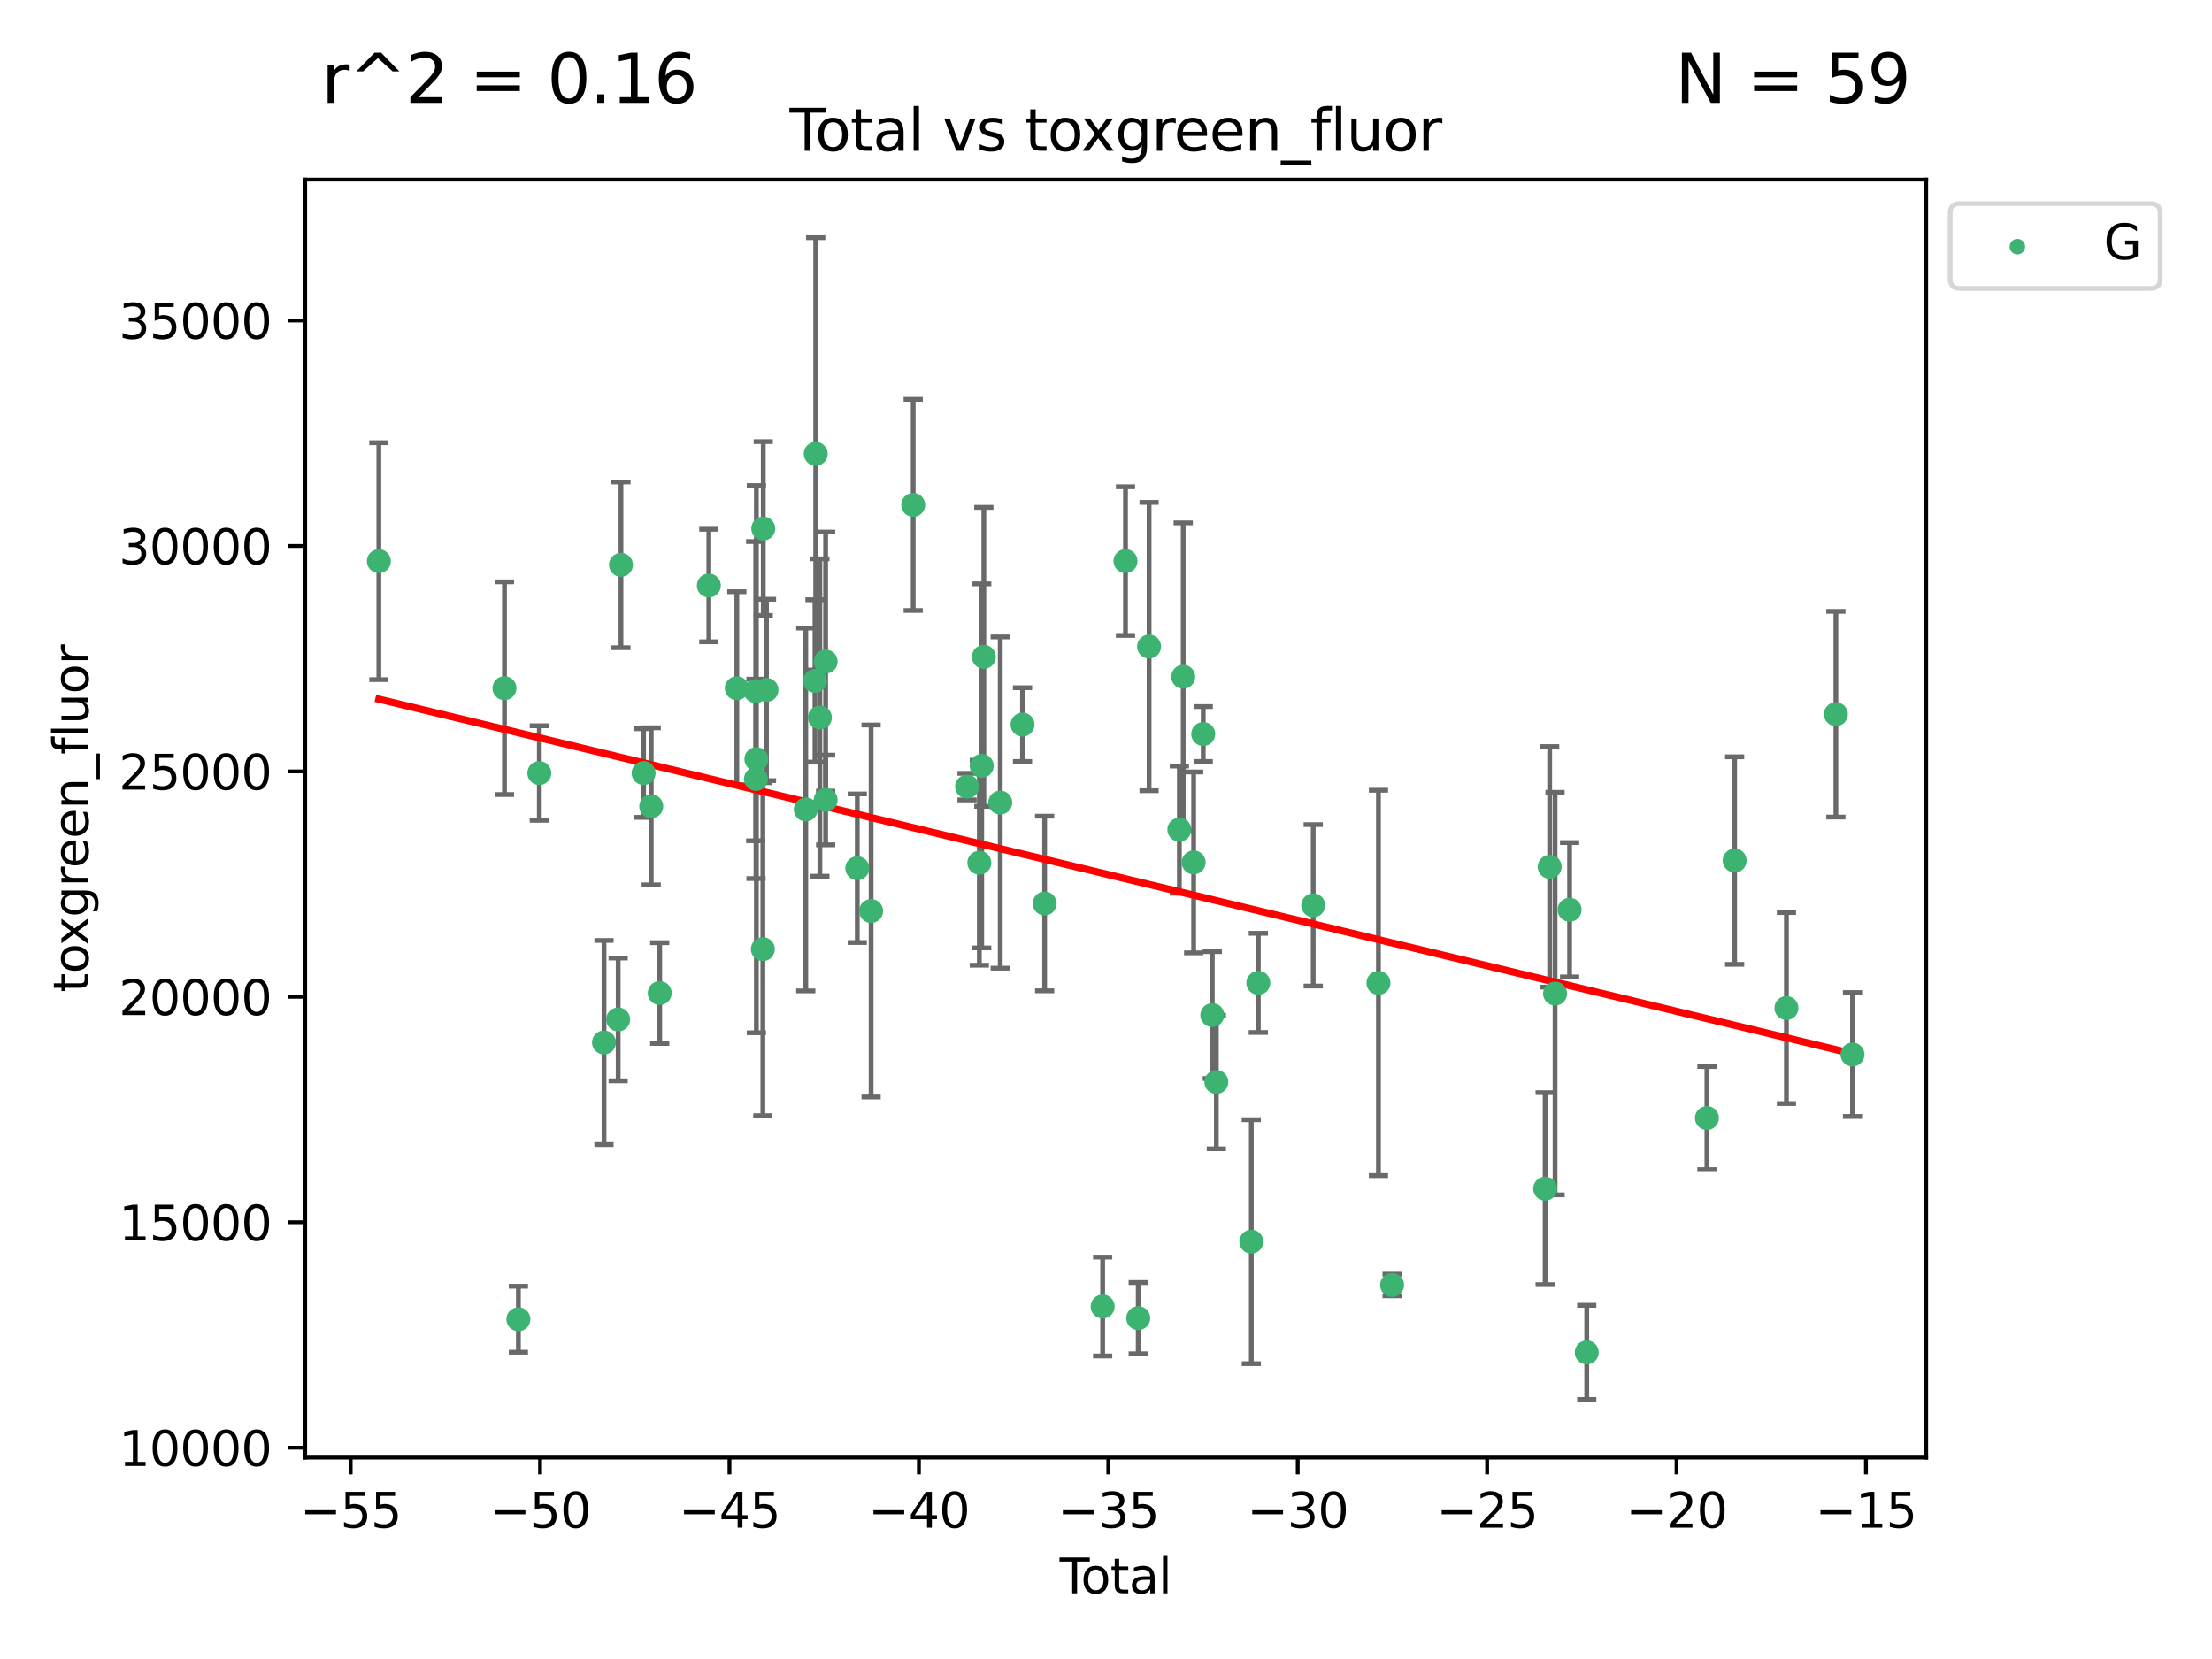 <?xml version="1.0" encoding="utf-8" standalone="no"?>
<!DOCTYPE svg PUBLIC "-//W3C//DTD SVG 1.1//EN"
  "http://www.w3.org/Graphics/SVG/1.1/DTD/svg11.dtd">
<svg xmlns:xlink="http://www.w3.org/1999/xlink" width="460.8pt" height="345.6pt" viewBox="0 0 460.8 345.6" xmlns="http://www.w3.org/2000/svg" version="1.1">
 <defs>
  <style type="text/css">*{stroke-linejoin: round; stroke-linecap: butt}</style>
 </defs>
 <g id="figure_1">
  <g id="patch_1">
   <path d="M 0 345.6 
L 460.8 345.6 
L 460.8 0 
L 0 0 
z
" style="fill: #ffffff"/>
  </g>
  <g id="axes_1">
   <g id="patch_2">
    <path d="M 63.571 303.64 
L 401.26 303.64 
L 401.26 37.411 
L 63.571 37.411 
z
" style="fill: #ffffff"/>
   </g>
   <g id="PathCollection_1">
    <defs>
     <path id="ma97d2f06cf" d="M 0 1.118 
C 0.297 1.118 0.581 1 0.791 0.791 
C 1 0.581 1.118 0.297 1.118 0 
C 1.118 -0.297 1 -0.581 0.791 -0.791 
C 0.581 -1 0.297 -1.118 0 -1.118 
C -0.297 -1.118 -0.581 -1 -0.791 -0.791 
C -1 -0.581 -1.118 -0.297 -1.118 0 
C -1.118 0.297 -1 0.581 -0.791 0.791 
C -0.581 1 -0.297 1.118 0 1.118 
z
" style="stroke: #3cb371"/>
    </defs>
    <g clip-path="url(#p75d7168158)">
     <use xlink:href="#ma97d2f06cf" x="78.921" y="116.899" style="fill: #3cb371; stroke: #3cb371"/>
     <use xlink:href="#ma97d2f06cf" x="105.088" y="143.36" style="fill: #3cb371; stroke: #3cb371"/>
     <use xlink:href="#ma97d2f06cf" x="107.989" y="274.823" style="fill: #3cb371; stroke: #3cb371"/>
     <use xlink:href="#ma97d2f06cf" x="112.349" y="161.039" style="fill: #3cb371; stroke: #3cb371"/>
     <use xlink:href="#ma97d2f06cf" x="125.827" y="217.164" style="fill: #3cb371; stroke: #3cb371"/>
     <use xlink:href="#ma97d2f06cf" x="128.775" y="212.367" style="fill: #3cb371; stroke: #3cb371"/>
     <use xlink:href="#ma97d2f06cf" x="129.358" y="117.664" style="fill: #3cb371; stroke: #3cb371"/>
     <use xlink:href="#ma97d2f06cf" x="134.072" y="161.041" style="fill: #3cb371; stroke: #3cb371"/>
     <use xlink:href="#ma97d2f06cf" x="135.663" y="167.968" style="fill: #3cb371; stroke: #3cb371"/>
     <use xlink:href="#ma97d2f06cf" x="137.431" y="206.869" style="fill: #3cb371; stroke: #3cb371"/>
     <use xlink:href="#ma97d2f06cf" x="147.665" y="121.972" style="fill: #3cb371; stroke: #3cb371"/>
     <use xlink:href="#ma97d2f06cf" x="153.493" y="143.369" style="fill: #3cb371; stroke: #3cb371"/>
     <use xlink:href="#ma97d2f06cf" x="157.427" y="143.982" style="fill: #3cb371; stroke: #3cb371"/>
     <use xlink:href="#ma97d2f06cf" x="157.486" y="162.255" style="fill: #3cb371; stroke: #3cb371"/>
     <use xlink:href="#ma97d2f06cf" x="157.567" y="158.144" style="fill: #3cb371; stroke: #3cb371"/>
     <use xlink:href="#ma97d2f06cf" x="158.916" y="197.724" style="fill: #3cb371; stroke: #3cb371"/>
     <use xlink:href="#ma97d2f06cf" x="159" y="110.105" style="fill: #3cb371; stroke: #3cb371"/>
     <use xlink:href="#ma97d2f06cf" x="159.67" y="143.724" style="fill: #3cb371; stroke: #3cb371"/>
     <use xlink:href="#ma97d2f06cf" x="167.858" y="168.626" style="fill: #3cb371; stroke: #3cb371"/>
     <use xlink:href="#ma97d2f06cf" x="169.773" y="141.845" style="fill: #3cb371; stroke: #3cb371"/>
     <use xlink:href="#ma97d2f06cf" x="169.928" y="94.542" style="fill: #3cb371; stroke: #3cb371"/>
     <use xlink:href="#ma97d2f06cf" x="170.795" y="149.472" style="fill: #3cb371; stroke: #3cb371"/>
     <use xlink:href="#ma97d2f06cf" x="171.992" y="137.816" style="fill: #3cb371; stroke: #3cb371"/>
     <use xlink:href="#ma97d2f06cf" x="171.993" y="166.652" style="fill: #3cb371; stroke: #3cb371"/>
     <use xlink:href="#ma97d2f06cf" x="178.586" y="180.864" style="fill: #3cb371; stroke: #3cb371"/>
     <use xlink:href="#ma97d2f06cf" x="181.467" y="189.78" style="fill: #3cb371; stroke: #3cb371"/>
     <use xlink:href="#ma97d2f06cf" x="190.235" y="105.18" style="fill: #3cb371; stroke: #3cb371"/>
     <use xlink:href="#ma97d2f06cf" x="201.458" y="163.87" style="fill: #3cb371; stroke: #3cb371"/>
     <use xlink:href="#ma97d2f06cf" x="204.012" y="179.722" style="fill: #3cb371; stroke: #3cb371"/>
     <use xlink:href="#ma97d2f06cf" x="204.508" y="159.539" style="fill: #3cb371; stroke: #3cb371"/>
     <use xlink:href="#ma97d2f06cf" x="204.953" y="136.833" style="fill: #3cb371; stroke: #3cb371"/>
     <use xlink:href="#ma97d2f06cf" x="208.365" y="167.187" style="fill: #3cb371; stroke: #3cb371"/>
     <use xlink:href="#ma97d2f06cf" x="213.007" y="150.945" style="fill: #3cb371; stroke: #3cb371"/>
     <use xlink:href="#ma97d2f06cf" x="217.615" y="188.213" style="fill: #3cb371; stroke: #3cb371"/>
     <use xlink:href="#ma97d2f06cf" x="229.702" y="272.174" style="fill: #3cb371; stroke: #3cb371"/>
     <use xlink:href="#ma97d2f06cf" x="234.46" y="116.889" style="fill: #3cb371; stroke: #3cb371"/>
     <use xlink:href="#ma97d2f06cf" x="237.112" y="274.596" style="fill: #3cb371; stroke: #3cb371"/>
     <use xlink:href="#ma97d2f06cf" x="239.375" y="134.684" style="fill: #3cb371; stroke: #3cb371"/>
     <use xlink:href="#ma97d2f06cf" x="245.681" y="172.835" style="fill: #3cb371; stroke: #3cb371"/>
     <use xlink:href="#ma97d2f06cf" x="246.484" y="140.981" style="fill: #3cb371; stroke: #3cb371"/>
     <use xlink:href="#ma97d2f06cf" x="248.657" y="179.653" style="fill: #3cb371; stroke: #3cb371"/>
     <use xlink:href="#ma97d2f06cf" x="250.655" y="152.91" style="fill: #3cb371; stroke: #3cb371"/>
     <use xlink:href="#ma97d2f06cf" x="252.543" y="211.457" style="fill: #3cb371; stroke: #3cb371"/>
     <use xlink:href="#ma97d2f06cf" x="253.387" y="225.4" style="fill: #3cb371; stroke: #3cb371"/>
     <use xlink:href="#ma97d2f06cf" x="260.673" y="258.664" style="fill: #3cb371; stroke: #3cb371"/>
     <use xlink:href="#ma97d2f06cf" x="262.13" y="204.751" style="fill: #3cb371; stroke: #3cb371"/>
     <use xlink:href="#ma97d2f06cf" x="273.567" y="188.597" style="fill: #3cb371; stroke: #3cb371"/>
     <use xlink:href="#ma97d2f06cf" x="287.154" y="204.756" style="fill: #3cb371; stroke: #3cb371"/>
     <use xlink:href="#ma97d2f06cf" x="289.997" y="267.696" style="fill: #3cb371; stroke: #3cb371"/>
     <use xlink:href="#ma97d2f06cf" x="321.883" y="247.614" style="fill: #3cb371; stroke: #3cb371"/>
     <use xlink:href="#ma97d2f06cf" x="322.828" y="180.576" style="fill: #3cb371; stroke: #3cb371"/>
     <use xlink:href="#ma97d2f06cf" x="323.949" y="206.981" style="fill: #3cb371; stroke: #3cb371"/>
     <use xlink:href="#ma97d2f06cf" x="326.977" y="189.52" style="fill: #3cb371; stroke: #3cb371"/>
     <use xlink:href="#ma97d2f06cf" x="330.547" y="281.73" style="fill: #3cb371; stroke: #3cb371"/>
     <use xlink:href="#ma97d2f06cf" x="355.583" y="232.906" style="fill: #3cb371; stroke: #3cb371"/>
     <use xlink:href="#ma97d2f06cf" x="361.358" y="179.271" style="fill: #3cb371; stroke: #3cb371"/>
     <use xlink:href="#ma97d2f06cf" x="372.145" y="209.993" style="fill: #3cb371; stroke: #3cb371"/>
     <use xlink:href="#ma97d2f06cf" x="382.448" y="148.784" style="fill: #3cb371; stroke: #3cb371"/>
     <use xlink:href="#ma97d2f06cf" x="385.911" y="219.674" style="fill: #3cb371; stroke: #3cb371"/>
    </g>
   </g>
   <g id="matplotlib.axis_1">
    <g id="xtick_1">
     <g id="line2d_1">
      <defs>
       <path id="m7dee6dc82c" d="M 0 0 
L 0 3.5 
" style="stroke: #000000; stroke-width: 0.8"/>
      </defs>
      <g>
       <use xlink:href="#m7dee6dc82c" x="73.048" y="303.64" style="stroke: #000000; stroke-width: 0.8"/>
      </g>
     </g>
     <g id="text_1">
      <!-- −55 -->
      <g transform="translate(62.495 318.238)scale(0.1 -0.1)">
       <defs>
        <path id="DejaVuSans-2212" d="M 678 2272 
L 4684 2272 
L 4684 1741 
L 678 1741 
L 678 2272 
z
" transform="scale(0.016)"/>
        <path id="DejaVuSans-35" d="M 691 4666 
L 3169 4666 
L 3169 4134 
L 1269 4134 
L 1269 2991 
Q 1406 3038 1543 3061 
Q 1681 3084 1819 3084 
Q 2600 3084 3056 2656 
Q 3513 2228 3513 1497 
Q 3513 744 3044 326 
Q 2575 -91 1722 -91 
Q 1428 -91 1123 -41 
Q 819 9 494 109 
L 494 744 
Q 775 591 1075 516 
Q 1375 441 1709 441 
Q 2250 441 2565 725 
Q 2881 1009 2881 1497 
Q 2881 1984 2565 2268 
Q 2250 2553 1709 2553 
Q 1456 2553 1204 2497 
Q 953 2441 691 2322 
L 691 4666 
z
" transform="scale(0.016)"/>
       </defs>
       <use xlink:href="#DejaVuSans-2212"/>
       <use xlink:href="#DejaVuSans-35" x="83.789"/>
       <use xlink:href="#DejaVuSans-35" x="147.412"/>
      </g>
     </g>
    </g>
    <g id="xtick_2">
     <g id="line2d_2">
      <g>
       <use xlink:href="#m7dee6dc82c" x="112.506" y="303.64" style="stroke: #000000; stroke-width: 0.8"/>
      </g>
     </g>
     <g id="text_2">
      <!-- −50 -->
      <g transform="translate(101.953 318.238)scale(0.1 -0.1)">
       <defs>
        <path id="DejaVuSans-30" d="M 2034 4250 
Q 1547 4250 1301 3770 
Q 1056 3291 1056 2328 
Q 1056 1369 1301 889 
Q 1547 409 2034 409 
Q 2525 409 2770 889 
Q 3016 1369 3016 2328 
Q 3016 3291 2770 3770 
Q 2525 4250 2034 4250 
z
M 2034 4750 
Q 2819 4750 3233 4129 
Q 3647 3509 3647 2328 
Q 3647 1150 3233 529 
Q 2819 -91 2034 -91 
Q 1250 -91 836 529 
Q 422 1150 422 2328 
Q 422 3509 836 4129 
Q 1250 4750 2034 4750 
z
" transform="scale(0.016)"/>
       </defs>
       <use xlink:href="#DejaVuSans-2212"/>
       <use xlink:href="#DejaVuSans-35" x="83.789"/>
       <use xlink:href="#DejaVuSans-30" x="147.412"/>
      </g>
     </g>
    </g>
    <g id="xtick_3">
     <g id="line2d_3">
      <g>
       <use xlink:href="#m7dee6dc82c" x="151.964" y="303.64" style="stroke: #000000; stroke-width: 0.8"/>
      </g>
     </g>
     <g id="text_3">
      <!-- −45 -->
      <g transform="translate(141.411 318.238)scale(0.1 -0.1)">
       <defs>
        <path id="DejaVuSans-34" d="M 2419 4116 
L 825 1625 
L 2419 1625 
L 2419 4116 
z
M 2253 4666 
L 3047 4666 
L 3047 1625 
L 3713 1625 
L 3713 1100 
L 3047 1100 
L 3047 0 
L 2419 0 
L 2419 1100 
L 313 1100 
L 313 1709 
L 2253 4666 
z
" transform="scale(0.016)"/>
       </defs>
       <use xlink:href="#DejaVuSans-2212"/>
       <use xlink:href="#DejaVuSans-34" x="83.789"/>
       <use xlink:href="#DejaVuSans-35" x="147.412"/>
      </g>
     </g>
    </g>
    <g id="xtick_4">
     <g id="line2d_4">
      <g>
       <use xlink:href="#m7dee6dc82c" x="191.422" y="303.64" style="stroke: #000000; stroke-width: 0.8"/>
      </g>
     </g>
     <g id="text_4">
      <!-- −40 -->
      <g transform="translate(180.869 318.238)scale(0.1 -0.1)">
       <use xlink:href="#DejaVuSans-2212"/>
       <use xlink:href="#DejaVuSans-34" x="83.789"/>
       <use xlink:href="#DejaVuSans-30" x="147.412"/>
      </g>
     </g>
    </g>
    <g id="xtick_5">
     <g id="line2d_5">
      <g>
       <use xlink:href="#m7dee6dc82c" x="230.88" y="303.64" style="stroke: #000000; stroke-width: 0.8"/>
      </g>
     </g>
     <g id="text_5">
      <!-- −35 -->
      <g transform="translate(220.327 318.238)scale(0.1 -0.1)">
       <defs>
        <path id="DejaVuSans-33" d="M 2597 2516 
Q 3050 2419 3304 2112 
Q 3559 1806 3559 1356 
Q 3559 666 3084 287 
Q 2609 -91 1734 -91 
Q 1441 -91 1130 -33 
Q 819 25 488 141 
L 488 750 
Q 750 597 1062 519 
Q 1375 441 1716 441 
Q 2309 441 2620 675 
Q 2931 909 2931 1356 
Q 2931 1769 2642 2001 
Q 2353 2234 1838 2234 
L 1294 2234 
L 1294 2753 
L 1863 2753 
Q 2328 2753 2575 2939 
Q 2822 3125 2822 3475 
Q 2822 3834 2567 4026 
Q 2313 4219 1838 4219 
Q 1578 4219 1281 4162 
Q 984 4106 628 3988 
L 628 4550 
Q 988 4650 1302 4700 
Q 1616 4750 1894 4750 
Q 2613 4750 3031 4423 
Q 3450 4097 3450 3541 
Q 3450 3153 3228 2886 
Q 3006 2619 2597 2516 
z
" transform="scale(0.016)"/>
       </defs>
       <use xlink:href="#DejaVuSans-2212"/>
       <use xlink:href="#DejaVuSans-33" x="83.789"/>
       <use xlink:href="#DejaVuSans-35" x="147.412"/>
      </g>
     </g>
    </g>
    <g id="xtick_6">
     <g id="line2d_6">
      <g>
       <use xlink:href="#m7dee6dc82c" x="270.337" y="303.64" style="stroke: #000000; stroke-width: 0.8"/>
      </g>
     </g>
     <g id="text_6">
      <!-- −30 -->
      <g transform="translate(259.785 318.238)scale(0.1 -0.1)">
       <use xlink:href="#DejaVuSans-2212"/>
       <use xlink:href="#DejaVuSans-33" x="83.789"/>
       <use xlink:href="#DejaVuSans-30" x="147.412"/>
      </g>
     </g>
    </g>
    <g id="xtick_7">
     <g id="line2d_7">
      <g>
       <use xlink:href="#m7dee6dc82c" x="309.795" y="303.64" style="stroke: #000000; stroke-width: 0.8"/>
      </g>
     </g>
     <g id="text_7">
      <!-- −25 -->
      <g transform="translate(299.243 318.238)scale(0.1 -0.1)">
       <defs>
        <path id="DejaVuSans-32" d="M 1228 531 
L 3431 531 
L 3431 0 
L 469 0 
L 469 531 
Q 828 903 1448 1529 
Q 2069 2156 2228 2338 
Q 2531 2678 2651 2914 
Q 2772 3150 2772 3378 
Q 2772 3750 2511 3984 
Q 2250 4219 1831 4219 
Q 1534 4219 1204 4116 
Q 875 4013 500 3803 
L 500 4441 
Q 881 4594 1212 4672 
Q 1544 4750 1819 4750 
Q 2544 4750 2975 4387 
Q 3406 4025 3406 3419 
Q 3406 3131 3298 2873 
Q 3191 2616 2906 2266 
Q 2828 2175 2409 1742 
Q 1991 1309 1228 531 
z
" transform="scale(0.016)"/>
       </defs>
       <use xlink:href="#DejaVuSans-2212"/>
       <use xlink:href="#DejaVuSans-32" x="83.789"/>
       <use xlink:href="#DejaVuSans-35" x="147.412"/>
      </g>
     </g>
    </g>
    <g id="xtick_8">
     <g id="line2d_8">
      <g>
       <use xlink:href="#m7dee6dc82c" x="349.253" y="303.64" style="stroke: #000000; stroke-width: 0.8"/>
      </g>
     </g>
     <g id="text_8">
      <!-- −20 -->
      <g transform="translate(338.701 318.238)scale(0.1 -0.1)">
       <use xlink:href="#DejaVuSans-2212"/>
       <use xlink:href="#DejaVuSans-32" x="83.789"/>
       <use xlink:href="#DejaVuSans-30" x="147.412"/>
      </g>
     </g>
    </g>
    <g id="xtick_9">
     <g id="line2d_9">
      <g>
       <use xlink:href="#m7dee6dc82c" x="388.711" y="303.64" style="stroke: #000000; stroke-width: 0.8"/>
      </g>
     </g>
     <g id="text_9">
      <!-- −15 -->
      <g transform="translate(378.159 318.238)scale(0.1 -0.1)">
       <defs>
        <path id="DejaVuSans-31" d="M 794 531 
L 1825 531 
L 1825 4091 
L 703 3866 
L 703 4441 
L 1819 4666 
L 2450 4666 
L 2450 531 
L 3481 531 
L 3481 0 
L 794 0 
L 794 531 
z
" transform="scale(0.016)"/>
       </defs>
       <use xlink:href="#DejaVuSans-2212"/>
       <use xlink:href="#DejaVuSans-31" x="83.789"/>
       <use xlink:href="#DejaVuSans-35" x="147.412"/>
      </g>
     </g>
    </g>
    <g id="text_10">
     <!-- Total -->
     <g transform="translate(220.739 331.917)scale(0.1 -0.1)">
      <defs>
       <path id="DejaVuSans-54" d="M -19 4666 
L 3928 4666 
L 3928 4134 
L 2272 4134 
L 2272 0 
L 1638 0 
L 1638 4134 
L -19 4134 
L -19 4666 
z
" transform="scale(0.016)"/>
       <path id="DejaVuSans-6f" d="M 1959 3097 
Q 1497 3097 1228 2736 
Q 959 2375 959 1747 
Q 959 1119 1226 758 
Q 1494 397 1959 397 
Q 2419 397 2687 759 
Q 2956 1122 2956 1747 
Q 2956 2369 2687 2733 
Q 2419 3097 1959 3097 
z
M 1959 3584 
Q 2709 3584 3137 3096 
Q 3566 2609 3566 1747 
Q 3566 888 3137 398 
Q 2709 -91 1959 -91 
Q 1206 -91 779 398 
Q 353 888 353 1747 
Q 353 2609 779 3096 
Q 1206 3584 1959 3584 
z
" transform="scale(0.016)"/>
       <path id="DejaVuSans-74" d="M 1172 4494 
L 1172 3500 
L 2356 3500 
L 2356 3053 
L 1172 3053 
L 1172 1153 
Q 1172 725 1289 603 
Q 1406 481 1766 481 
L 2356 481 
L 2356 0 
L 1766 0 
Q 1100 0 847 248 
Q 594 497 594 1153 
L 594 3053 
L 172 3053 
L 172 3500 
L 594 3500 
L 594 4494 
L 1172 4494 
z
" transform="scale(0.016)"/>
       <path id="DejaVuSans-61" d="M 2194 1759 
Q 1497 1759 1228 1600 
Q 959 1441 959 1056 
Q 959 750 1161 570 
Q 1363 391 1709 391 
Q 2188 391 2477 730 
Q 2766 1069 2766 1631 
L 2766 1759 
L 2194 1759 
z
M 3341 1997 
L 3341 0 
L 2766 0 
L 2766 531 
Q 2569 213 2275 61 
Q 1981 -91 1556 -91 
Q 1019 -91 701 211 
Q 384 513 384 1019 
Q 384 1609 779 1909 
Q 1175 2209 1959 2209 
L 2766 2209 
L 2766 2266 
Q 2766 2663 2505 2880 
Q 2244 3097 1772 3097 
Q 1472 3097 1187 3025 
Q 903 2953 641 2809 
L 641 3341 
Q 956 3463 1253 3523 
Q 1550 3584 1831 3584 
Q 2591 3584 2966 3190 
Q 3341 2797 3341 1997 
z
" transform="scale(0.016)"/>
       <path id="DejaVuSans-6c" d="M 603 4863 
L 1178 4863 
L 1178 0 
L 603 0 
L 603 4863 
z
" transform="scale(0.016)"/>
      </defs>
      <use xlink:href="#DejaVuSans-54"/>
      <use xlink:href="#DejaVuSans-6f" x="44.084"/>
      <use xlink:href="#DejaVuSans-74" x="105.266"/>
      <use xlink:href="#DejaVuSans-61" x="144.475"/>
      <use xlink:href="#DejaVuSans-6c" x="205.754"/>
     </g>
    </g>
   </g>
   <g id="matplotlib.axis_2">
    <g id="ytick_1">
     <g id="line2d_10">
      <defs>
       <path id="m279bdb7a5b" d="M 0 0 
L -3.5 0 
" style="stroke: #000000; stroke-width: 0.8"/>
      </defs>
      <g>
       <use xlink:href="#m279bdb7a5b" x="63.571" y="301.578" style="stroke: #000000; stroke-width: 0.8"/>
      </g>
     </g>
     <g id="text_11">
      <!-- 10000 -->
      <g transform="translate(24.759 305.377)scale(0.1 -0.1)">
       <use xlink:href="#DejaVuSans-31"/>
       <use xlink:href="#DejaVuSans-30" x="63.623"/>
       <use xlink:href="#DejaVuSans-30" x="127.246"/>
       <use xlink:href="#DejaVuSans-30" x="190.869"/>
       <use xlink:href="#DejaVuSans-30" x="254.492"/>
      </g>
     </g>
    </g>
    <g id="ytick_2">
     <g id="line2d_11">
      <g>
       <use xlink:href="#m279bdb7a5b" x="63.571" y="254.616" style="stroke: #000000; stroke-width: 0.8"/>
      </g>
     </g>
     <g id="text_12">
      <!-- 15000 -->
      <g transform="translate(24.759 258.415)scale(0.1 -0.1)">
       <use xlink:href="#DejaVuSans-31"/>
       <use xlink:href="#DejaVuSans-35" x="63.623"/>
       <use xlink:href="#DejaVuSans-30" x="127.246"/>
       <use xlink:href="#DejaVuSans-30" x="190.869"/>
       <use xlink:href="#DejaVuSans-30" x="254.492"/>
      </g>
     </g>
    </g>
    <g id="ytick_3">
     <g id="line2d_12">
      <g>
       <use xlink:href="#m279bdb7a5b" x="63.571" y="207.654" style="stroke: #000000; stroke-width: 0.8"/>
      </g>
     </g>
     <g id="text_13">
      <!-- 20000 -->
      <g transform="translate(24.759 211.453)scale(0.1 -0.1)">
       <use xlink:href="#DejaVuSans-32"/>
       <use xlink:href="#DejaVuSans-30" x="63.623"/>
       <use xlink:href="#DejaVuSans-30" x="127.246"/>
       <use xlink:href="#DejaVuSans-30" x="190.869"/>
       <use xlink:href="#DejaVuSans-30" x="254.492"/>
      </g>
     </g>
    </g>
    <g id="ytick_4">
     <g id="line2d_13">
      <g>
       <use xlink:href="#m279bdb7a5b" x="63.571" y="160.692" style="stroke: #000000; stroke-width: 0.8"/>
      </g>
     </g>
     <g id="text_14">
      <!-- 25000 -->
      <g transform="translate(24.759 164.491)scale(0.1 -0.1)">
       <use xlink:href="#DejaVuSans-32"/>
       <use xlink:href="#DejaVuSans-35" x="63.623"/>
       <use xlink:href="#DejaVuSans-30" x="127.246"/>
       <use xlink:href="#DejaVuSans-30" x="190.869"/>
       <use xlink:href="#DejaVuSans-30" x="254.492"/>
      </g>
     </g>
    </g>
    <g id="ytick_5">
     <g id="line2d_14">
      <g>
       <use xlink:href="#m279bdb7a5b" x="63.571" y="113.729" style="stroke: #000000; stroke-width: 0.8"/>
      </g>
     </g>
     <g id="text_15">
      <!-- 30000 -->
      <g transform="translate(24.759 117.529)scale(0.1 -0.1)">
       <use xlink:href="#DejaVuSans-33"/>
       <use xlink:href="#DejaVuSans-30" x="63.623"/>
       <use xlink:href="#DejaVuSans-30" x="127.246"/>
       <use xlink:href="#DejaVuSans-30" x="190.869"/>
       <use xlink:href="#DejaVuSans-30" x="254.492"/>
      </g>
     </g>
    </g>
    <g id="ytick_6">
     <g id="line2d_15">
      <g>
       <use xlink:href="#m279bdb7a5b" x="63.571" y="66.767" style="stroke: #000000; stroke-width: 0.8"/>
      </g>
     </g>
     <g id="text_16">
      <!-- 35000 -->
      <g transform="translate(24.759 70.567)scale(0.1 -0.1)">
       <use xlink:href="#DejaVuSans-33"/>
       <use xlink:href="#DejaVuSans-35" x="63.623"/>
       <use xlink:href="#DejaVuSans-30" x="127.246"/>
       <use xlink:href="#DejaVuSans-30" x="190.869"/>
       <use xlink:href="#DejaVuSans-30" x="254.492"/>
      </g>
     </g>
    </g>
    <g id="text_17">
     <!-- toxgreen_fluor -->
     <g transform="translate(18.401 206.72)rotate(-90)scale(0.1 -0.1)">
      <defs>
       <path id="DejaVuSans-78" d="M 3513 3500 
L 2247 1797 
L 3578 0 
L 2900 0 
L 1881 1375 
L 863 0 
L 184 0 
L 1544 1831 
L 300 3500 
L 978 3500 
L 1906 2253 
L 2834 3500 
L 3513 3500 
z
" transform="scale(0.016)"/>
       <path id="DejaVuSans-67" d="M 2906 1791 
Q 2906 2416 2648 2759 
Q 2391 3103 1925 3103 
Q 1463 3103 1205 2759 
Q 947 2416 947 1791 
Q 947 1169 1205 825 
Q 1463 481 1925 481 
Q 2391 481 2648 825 
Q 2906 1169 2906 1791 
z
M 3481 434 
Q 3481 -459 3084 -895 
Q 2688 -1331 1869 -1331 
Q 1566 -1331 1297 -1286 
Q 1028 -1241 775 -1147 
L 775 -588 
Q 1028 -725 1275 -790 
Q 1522 -856 1778 -856 
Q 2344 -856 2625 -561 
Q 2906 -266 2906 331 
L 2906 616 
Q 2728 306 2450 153 
Q 2172 0 1784 0 
Q 1141 0 747 490 
Q 353 981 353 1791 
Q 353 2603 747 3093 
Q 1141 3584 1784 3584 
Q 2172 3584 2450 3431 
Q 2728 3278 2906 2969 
L 2906 3500 
L 3481 3500 
L 3481 434 
z
" transform="scale(0.016)"/>
       <path id="DejaVuSans-72" d="M 2631 2963 
Q 2534 3019 2420 3045 
Q 2306 3072 2169 3072 
Q 1681 3072 1420 2755 
Q 1159 2438 1159 1844 
L 1159 0 
L 581 0 
L 581 3500 
L 1159 3500 
L 1159 2956 
Q 1341 3275 1631 3429 
Q 1922 3584 2338 3584 
Q 2397 3584 2469 3576 
Q 2541 3569 2628 3553 
L 2631 2963 
z
" transform="scale(0.016)"/>
       <path id="DejaVuSans-65" d="M 3597 1894 
L 3597 1613 
L 953 1613 
Q 991 1019 1311 708 
Q 1631 397 2203 397 
Q 2534 397 2845 478 
Q 3156 559 3463 722 
L 3463 178 
Q 3153 47 2828 -22 
Q 2503 -91 2169 -91 
Q 1331 -91 842 396 
Q 353 884 353 1716 
Q 353 2575 817 3079 
Q 1281 3584 2069 3584 
Q 2775 3584 3186 3129 
Q 3597 2675 3597 1894 
z
M 3022 2063 
Q 3016 2534 2758 2815 
Q 2500 3097 2075 3097 
Q 1594 3097 1305 2825 
Q 1016 2553 972 2059 
L 3022 2063 
z
" transform="scale(0.016)"/>
       <path id="DejaVuSans-6e" d="M 3513 2113 
L 3513 0 
L 2938 0 
L 2938 2094 
Q 2938 2591 2744 2837 
Q 2550 3084 2163 3084 
Q 1697 3084 1428 2787 
Q 1159 2491 1159 1978 
L 1159 0 
L 581 0 
L 581 3500 
L 1159 3500 
L 1159 2956 
Q 1366 3272 1645 3428 
Q 1925 3584 2291 3584 
Q 2894 3584 3203 3211 
Q 3513 2838 3513 2113 
z
" transform="scale(0.016)"/>
       <path id="DejaVuSans-5f" d="M 3263 -1063 
L 3263 -1509 
L -63 -1509 
L -63 -1063 
L 3263 -1063 
z
" transform="scale(0.016)"/>
       <path id="DejaVuSans-66" d="M 2375 4863 
L 2375 4384 
L 1825 4384 
Q 1516 4384 1395 4259 
Q 1275 4134 1275 3809 
L 1275 3500 
L 2222 3500 
L 2222 3053 
L 1275 3053 
L 1275 0 
L 697 0 
L 697 3053 
L 147 3053 
L 147 3500 
L 697 3500 
L 697 3744 
Q 697 4328 969 4595 
Q 1241 4863 1831 4863 
L 2375 4863 
z
" transform="scale(0.016)"/>
       <path id="DejaVuSans-75" d="M 544 1381 
L 544 3500 
L 1119 3500 
L 1119 1403 
Q 1119 906 1312 657 
Q 1506 409 1894 409 
Q 2359 409 2629 706 
Q 2900 1003 2900 1516 
L 2900 3500 
L 3475 3500 
L 3475 0 
L 2900 0 
L 2900 538 
Q 2691 219 2414 64 
Q 2138 -91 1772 -91 
Q 1169 -91 856 284 
Q 544 659 544 1381 
z
M 1991 3584 
L 1991 3584 
z
" transform="scale(0.016)"/>
      </defs>
      <use xlink:href="#DejaVuSans-74"/>
      <use xlink:href="#DejaVuSans-6f" x="39.209"/>
      <use xlink:href="#DejaVuSans-78" x="97.266"/>
      <use xlink:href="#DejaVuSans-67" x="156.445"/>
      <use xlink:href="#DejaVuSans-72" x="219.922"/>
      <use xlink:href="#DejaVuSans-65" x="258.785"/>
      <use xlink:href="#DejaVuSans-65" x="320.309"/>
      <use xlink:href="#DejaVuSans-6e" x="381.832"/>
      <use xlink:href="#DejaVuSans-5f" x="445.211"/>
      <use xlink:href="#DejaVuSans-66" x="495.211"/>
      <use xlink:href="#DejaVuSans-6c" x="530.416"/>
      <use xlink:href="#DejaVuSans-75" x="558.199"/>
      <use xlink:href="#DejaVuSans-6f" x="621.578"/>
      <use xlink:href="#DejaVuSans-72" x="682.76"/>
     </g>
    </g>
   </g>
   <g id="LineCollection_1">
    <path d="M 78.921 141.575 
L 78.921 92.223 
" clip-path="url(#p75d7168158)" style="fill: none; stroke: #696969"/>
    <path d="M 105.088 165.519 
L 105.088 121.2 
" clip-path="url(#p75d7168158)" style="fill: none; stroke: #696969"/>
    <path d="M 107.989 281.687 
L 107.989 267.959 
" clip-path="url(#p75d7168158)" style="fill: none; stroke: #696969"/>
    <path d="M 112.349 170.885 
L 112.349 151.192 
" clip-path="url(#p75d7168158)" style="fill: none; stroke: #696969"/>
    <path d="M 125.827 238.415 
L 125.827 195.914 
" clip-path="url(#p75d7168158)" style="fill: none; stroke: #696969"/>
    <path d="M 128.775 225.155 
L 128.775 199.579 
" clip-path="url(#p75d7168158)" style="fill: none; stroke: #696969"/>
    <path d="M 129.358 134.93 
L 129.358 100.399 
" clip-path="url(#p75d7168158)" style="fill: none; stroke: #696969"/>
    <path d="M 134.072 170.274 
L 134.072 151.808 
" clip-path="url(#p75d7168158)" style="fill: none; stroke: #696969"/>
    <path d="M 135.663 184.328 
L 135.663 151.608 
" clip-path="url(#p75d7168158)" style="fill: none; stroke: #696969"/>
    <path d="M 137.431 217.365 
L 137.431 196.373 
" clip-path="url(#p75d7168158)" style="fill: none; stroke: #696969"/>
    <path d="M 147.665 133.695 
L 147.665 110.249 
" clip-path="url(#p75d7168158)" style="fill: none; stroke: #696969"/>
    <path d="M 153.493 163.475 
L 153.493 123.263 
" clip-path="url(#p75d7168158)" style="fill: none; stroke: #696969"/>
    <path d="M 157.427 175.149 
L 157.427 112.815 
" clip-path="url(#p75d7168158)" style="fill: none; stroke: #696969"/>
    <path d="M 157.486 183.026 
L 157.486 141.483 
" clip-path="url(#p75d7168158)" style="fill: none; stroke: #696969"/>
    <path d="M 157.567 215.141 
L 157.567 101.147 
" clip-path="url(#p75d7168158)" style="fill: none; stroke: #696969"/>
    <path d="M 158.916 232.41 
L 158.916 163.038 
" clip-path="url(#p75d7168158)" style="fill: none; stroke: #696969"/>
    <path d="M 159 128.214 
L 159 91.996 
" clip-path="url(#p75d7168158)" style="fill: none; stroke: #696969"/>
    <path d="M 159.67 162.616 
L 159.67 124.833 
" clip-path="url(#p75d7168158)" style="fill: none; stroke: #696969"/>
    <path d="M 167.858 206.42 
L 167.858 130.833 
" clip-path="url(#p75d7168158)" style="fill: none; stroke: #696969"/>
    <path d="M 169.773 158.76 
L 169.773 124.93 
" clip-path="url(#p75d7168158)" style="fill: none; stroke: #696969"/>
    <path d="M 169.928 139.571 
L 169.928 49.513 
" clip-path="url(#p75d7168158)" style="fill: none; stroke: #696969"/>
    <path d="M 170.795 182.531 
L 170.795 116.413 
" clip-path="url(#p75d7168158)" style="fill: none; stroke: #696969"/>
    <path d="M 171.992 164.801 
L 171.992 110.832 
" clip-path="url(#p75d7168158)" style="fill: none; stroke: #696969"/>
    <path d="M 171.993 175.996 
L 171.993 157.309 
" clip-path="url(#p75d7168158)" style="fill: none; stroke: #696969"/>
    <path d="M 178.586 196.341 
L 178.586 165.387 
" clip-path="url(#p75d7168158)" style="fill: none; stroke: #696969"/>
    <path d="M 181.467 228.527 
L 181.467 151.033 
" clip-path="url(#p75d7168158)" style="fill: none; stroke: #696969"/>
    <path d="M 190.235 127.172 
L 190.235 83.187 
" clip-path="url(#p75d7168158)" style="fill: none; stroke: #696969"/>
    <path d="M 201.458 166.637 
L 201.458 161.103 
" clip-path="url(#p75d7168158)" style="fill: none; stroke: #696969"/>
    <path d="M 204.012 201.075 
L 204.012 158.37 
" clip-path="url(#p75d7168158)" style="fill: none; stroke: #696969"/>
    <path d="M 204.508 197.459 
L 204.508 121.619 
" clip-path="url(#p75d7168158)" style="fill: none; stroke: #696969"/>
    <path d="M 204.953 167.979 
L 204.953 105.687 
" clip-path="url(#p75d7168158)" style="fill: none; stroke: #696969"/>
    <path d="M 208.365 201.691 
L 208.365 132.683 
" clip-path="url(#p75d7168158)" style="fill: none; stroke: #696969"/>
    <path d="M 213.007 158.623 
L 213.007 143.267 
" clip-path="url(#p75d7168158)" style="fill: none; stroke: #696969"/>
    <path d="M 217.615 206.402 
L 217.615 170.023 
" clip-path="url(#p75d7168158)" style="fill: none; stroke: #696969"/>
    <path d="M 229.702 282.475 
L 229.702 261.873 
" clip-path="url(#p75d7168158)" style="fill: none; stroke: #696969"/>
    <path d="M 234.46 132.376 
L 234.46 101.402 
" clip-path="url(#p75d7168158)" style="fill: none; stroke: #696969"/>
    <path d="M 237.112 282.014 
L 237.112 267.178 
" clip-path="url(#p75d7168158)" style="fill: none; stroke: #696969"/>
    <path d="M 239.375 164.712 
L 239.375 104.655 
" clip-path="url(#p75d7168158)" style="fill: none; stroke: #696969"/>
    <path d="M 245.681 186.089 
L 245.681 159.581 
" clip-path="url(#p75d7168158)" style="fill: none; stroke: #696969"/>
    <path d="M 246.484 173.044 
L 246.484 108.918 
" clip-path="url(#p75d7168158)" style="fill: none; stroke: #696969"/>
    <path d="M 248.657 198.492 
L 248.657 160.814 
" clip-path="url(#p75d7168158)" style="fill: none; stroke: #696969"/>
    <path d="M 250.655 158.625 
L 250.655 147.195 
" clip-path="url(#p75d7168158)" style="fill: none; stroke: #696969"/>
    <path d="M 252.543 224.679 
L 252.543 198.235 
" clip-path="url(#p75d7168158)" style="fill: none; stroke: #696969"/>
    <path d="M 253.387 239.301 
L 253.387 211.499 
" clip-path="url(#p75d7168158)" style="fill: none; stroke: #696969"/>
    <path d="M 260.673 284.078 
L 260.673 233.25 
" clip-path="url(#p75d7168158)" style="fill: none; stroke: #696969"/>
    <path d="M 262.13 215.081 
L 262.13 194.421 
" clip-path="url(#p75d7168158)" style="fill: none; stroke: #696969"/>
    <path d="M 273.567 205.411 
L 273.567 171.782 
" clip-path="url(#p75d7168158)" style="fill: none; stroke: #696969"/>
    <path d="M 287.154 244.888 
L 287.154 164.624 
" clip-path="url(#p75d7168158)" style="fill: none; stroke: #696969"/>
    <path d="M 289.997 269.949 
L 289.997 265.442 
" clip-path="url(#p75d7168158)" style="fill: none; stroke: #696969"/>
    <path d="M 321.883 267.612 
L 321.883 227.616 
" clip-path="url(#p75d7168158)" style="fill: none; stroke: #696969"/>
    <path d="M 322.828 205.632 
L 322.828 155.521 
" clip-path="url(#p75d7168158)" style="fill: none; stroke: #696969"/>
    <path d="M 323.949 248.897 
L 323.949 165.065 
" clip-path="url(#p75d7168158)" style="fill: none; stroke: #696969"/>
    <path d="M 326.977 203.512 
L 326.977 175.527 
" clip-path="url(#p75d7168158)" style="fill: none; stroke: #696969"/>
    <path d="M 330.547 291.539 
L 330.547 271.921 
" clip-path="url(#p75d7168158)" style="fill: none; stroke: #696969"/>
    <path d="M 355.583 243.636 
L 355.583 222.176 
" clip-path="url(#p75d7168158)" style="fill: none; stroke: #696969"/>
    <path d="M 361.358 200.889 
L 361.358 157.654 
" clip-path="url(#p75d7168158)" style="fill: none; stroke: #696969"/>
    <path d="M 372.145 229.887 
L 372.145 190.098 
" clip-path="url(#p75d7168158)" style="fill: none; stroke: #696969"/>
    <path d="M 382.448 170.205 
L 382.448 127.362 
" clip-path="url(#p75d7168158)" style="fill: none; stroke: #696969"/>
    <path d="M 385.911 232.575 
L 385.911 206.772 
" clip-path="url(#p75d7168158)" style="fill: none; stroke: #696969"/>
   </g>
   <g id="line2d_16">
    <defs>
     <path id="m238477c849" d="M 2 0 
L -2 -0 
" style="stroke: #696969"/>
    </defs>
    <g clip-path="url(#p75d7168158)">
     <use xlink:href="#m238477c849" x="78.921" y="141.575" style="fill: #696969; stroke: #696969"/>
     <use xlink:href="#m238477c849" x="105.088" y="165.519" style="fill: #696969; stroke: #696969"/>
     <use xlink:href="#m238477c849" x="107.989" y="281.687" style="fill: #696969; stroke: #696969"/>
     <use xlink:href="#m238477c849" x="112.349" y="170.885" style="fill: #696969; stroke: #696969"/>
     <use xlink:href="#m238477c849" x="125.827" y="238.415" style="fill: #696969; stroke: #696969"/>
     <use xlink:href="#m238477c849" x="128.775" y="225.155" style="fill: #696969; stroke: #696969"/>
     <use xlink:href="#m238477c849" x="129.358" y="134.93" style="fill: #696969; stroke: #696969"/>
     <use xlink:href="#m238477c849" x="134.072" y="170.274" style="fill: #696969; stroke: #696969"/>
     <use xlink:href="#m238477c849" x="135.663" y="184.328" style="fill: #696969; stroke: #696969"/>
     <use xlink:href="#m238477c849" x="137.431" y="217.365" style="fill: #696969; stroke: #696969"/>
     <use xlink:href="#m238477c849" x="147.665" y="133.695" style="fill: #696969; stroke: #696969"/>
     <use xlink:href="#m238477c849" x="153.493" y="163.475" style="fill: #696969; stroke: #696969"/>
     <use xlink:href="#m238477c849" x="157.427" y="175.149" style="fill: #696969; stroke: #696969"/>
     <use xlink:href="#m238477c849" x="157.486" y="183.026" style="fill: #696969; stroke: #696969"/>
     <use xlink:href="#m238477c849" x="157.567" y="215.141" style="fill: #696969; stroke: #696969"/>
     <use xlink:href="#m238477c849" x="158.916" y="232.41" style="fill: #696969; stroke: #696969"/>
     <use xlink:href="#m238477c849" x="159" y="128.214" style="fill: #696969; stroke: #696969"/>
     <use xlink:href="#m238477c849" x="159.67" y="162.616" style="fill: #696969; stroke: #696969"/>
     <use xlink:href="#m238477c849" x="167.858" y="206.42" style="fill: #696969; stroke: #696969"/>
     <use xlink:href="#m238477c849" x="169.773" y="158.76" style="fill: #696969; stroke: #696969"/>
     <use xlink:href="#m238477c849" x="169.928" y="139.571" style="fill: #696969; stroke: #696969"/>
     <use xlink:href="#m238477c849" x="170.795" y="182.531" style="fill: #696969; stroke: #696969"/>
     <use xlink:href="#m238477c849" x="171.992" y="164.801" style="fill: #696969; stroke: #696969"/>
     <use xlink:href="#m238477c849" x="171.993" y="175.996" style="fill: #696969; stroke: #696969"/>
     <use xlink:href="#m238477c849" x="178.586" y="196.341" style="fill: #696969; stroke: #696969"/>
     <use xlink:href="#m238477c849" x="181.467" y="228.527" style="fill: #696969; stroke: #696969"/>
     <use xlink:href="#m238477c849" x="190.235" y="127.172" style="fill: #696969; stroke: #696969"/>
     <use xlink:href="#m238477c849" x="201.458" y="166.637" style="fill: #696969; stroke: #696969"/>
     <use xlink:href="#m238477c849" x="204.012" y="201.075" style="fill: #696969; stroke: #696969"/>
     <use xlink:href="#m238477c849" x="204.508" y="197.459" style="fill: #696969; stroke: #696969"/>
     <use xlink:href="#m238477c849" x="204.953" y="167.979" style="fill: #696969; stroke: #696969"/>
     <use xlink:href="#m238477c849" x="208.365" y="201.691" style="fill: #696969; stroke: #696969"/>
     <use xlink:href="#m238477c849" x="213.007" y="158.623" style="fill: #696969; stroke: #696969"/>
     <use xlink:href="#m238477c849" x="217.615" y="206.402" style="fill: #696969; stroke: #696969"/>
     <use xlink:href="#m238477c849" x="229.702" y="282.475" style="fill: #696969; stroke: #696969"/>
     <use xlink:href="#m238477c849" x="234.46" y="132.376" style="fill: #696969; stroke: #696969"/>
     <use xlink:href="#m238477c849" x="237.112" y="282.014" style="fill: #696969; stroke: #696969"/>
     <use xlink:href="#m238477c849" x="239.375" y="164.712" style="fill: #696969; stroke: #696969"/>
     <use xlink:href="#m238477c849" x="245.681" y="186.089" style="fill: #696969; stroke: #696969"/>
     <use xlink:href="#m238477c849" x="246.484" y="173.044" style="fill: #696969; stroke: #696969"/>
     <use xlink:href="#m238477c849" x="248.657" y="198.492" style="fill: #696969; stroke: #696969"/>
     <use xlink:href="#m238477c849" x="250.655" y="158.625" style="fill: #696969; stroke: #696969"/>
     <use xlink:href="#m238477c849" x="252.543" y="224.679" style="fill: #696969; stroke: #696969"/>
     <use xlink:href="#m238477c849" x="253.387" y="239.301" style="fill: #696969; stroke: #696969"/>
     <use xlink:href="#m238477c849" x="260.673" y="284.078" style="fill: #696969; stroke: #696969"/>
     <use xlink:href="#m238477c849" x="262.13" y="215.081" style="fill: #696969; stroke: #696969"/>
     <use xlink:href="#m238477c849" x="273.567" y="205.411" style="fill: #696969; stroke: #696969"/>
     <use xlink:href="#m238477c849" x="287.154" y="244.888" style="fill: #696969; stroke: #696969"/>
     <use xlink:href="#m238477c849" x="289.997" y="269.949" style="fill: #696969; stroke: #696969"/>
     <use xlink:href="#m238477c849" x="321.883" y="267.612" style="fill: #696969; stroke: #696969"/>
     <use xlink:href="#m238477c849" x="322.828" y="205.632" style="fill: #696969; stroke: #696969"/>
     <use xlink:href="#m238477c849" x="323.949" y="248.897" style="fill: #696969; stroke: #696969"/>
     <use xlink:href="#m238477c849" x="326.977" y="203.512" style="fill: #696969; stroke: #696969"/>
     <use xlink:href="#m238477c849" x="330.547" y="291.539" style="fill: #696969; stroke: #696969"/>
     <use xlink:href="#m238477c849" x="355.583" y="243.636" style="fill: #696969; stroke: #696969"/>
     <use xlink:href="#m238477c849" x="361.358" y="200.889" style="fill: #696969; stroke: #696969"/>
     <use xlink:href="#m238477c849" x="372.145" y="229.887" style="fill: #696969; stroke: #696969"/>
     <use xlink:href="#m238477c849" x="382.448" y="170.205" style="fill: #696969; stroke: #696969"/>
     <use xlink:href="#m238477c849" x="385.911" y="232.575" style="fill: #696969; stroke: #696969"/>
    </g>
   </g>
   <g id="line2d_17">
    <g clip-path="url(#p75d7168158)">
     <use xlink:href="#m238477c849" x="78.921" y="92.223" style="fill: #696969; stroke: #696969"/>
     <use xlink:href="#m238477c849" x="105.088" y="121.2" style="fill: #696969; stroke: #696969"/>
     <use xlink:href="#m238477c849" x="107.989" y="267.959" style="fill: #696969; stroke: #696969"/>
     <use xlink:href="#m238477c849" x="112.349" y="151.192" style="fill: #696969; stroke: #696969"/>
     <use xlink:href="#m238477c849" x="125.827" y="195.914" style="fill: #696969; stroke: #696969"/>
     <use xlink:href="#m238477c849" x="128.775" y="199.579" style="fill: #696969; stroke: #696969"/>
     <use xlink:href="#m238477c849" x="129.358" y="100.399" style="fill: #696969; stroke: #696969"/>
     <use xlink:href="#m238477c849" x="134.072" y="151.808" style="fill: #696969; stroke: #696969"/>
     <use xlink:href="#m238477c849" x="135.663" y="151.608" style="fill: #696969; stroke: #696969"/>
     <use xlink:href="#m238477c849" x="137.431" y="196.373" style="fill: #696969; stroke: #696969"/>
     <use xlink:href="#m238477c849" x="147.665" y="110.249" style="fill: #696969; stroke: #696969"/>
     <use xlink:href="#m238477c849" x="153.493" y="123.263" style="fill: #696969; stroke: #696969"/>
     <use xlink:href="#m238477c849" x="157.427" y="112.815" style="fill: #696969; stroke: #696969"/>
     <use xlink:href="#m238477c849" x="157.486" y="141.483" style="fill: #696969; stroke: #696969"/>
     <use xlink:href="#m238477c849" x="157.567" y="101.147" style="fill: #696969; stroke: #696969"/>
     <use xlink:href="#m238477c849" x="158.916" y="163.038" style="fill: #696969; stroke: #696969"/>
     <use xlink:href="#m238477c849" x="159" y="91.996" style="fill: #696969; stroke: #696969"/>
     <use xlink:href="#m238477c849" x="159.67" y="124.833" style="fill: #696969; stroke: #696969"/>
     <use xlink:href="#m238477c849" x="167.858" y="130.833" style="fill: #696969; stroke: #696969"/>
     <use xlink:href="#m238477c849" x="169.773" y="124.93" style="fill: #696969; stroke: #696969"/>
     <use xlink:href="#m238477c849" x="169.928" y="49.513" style="fill: #696969; stroke: #696969"/>
     <use xlink:href="#m238477c849" x="170.795" y="116.413" style="fill: #696969; stroke: #696969"/>
     <use xlink:href="#m238477c849" x="171.992" y="110.832" style="fill: #696969; stroke: #696969"/>
     <use xlink:href="#m238477c849" x="171.993" y="157.309" style="fill: #696969; stroke: #696969"/>
     <use xlink:href="#m238477c849" x="178.586" y="165.387" style="fill: #696969; stroke: #696969"/>
     <use xlink:href="#m238477c849" x="181.467" y="151.033" style="fill: #696969; stroke: #696969"/>
     <use xlink:href="#m238477c849" x="190.235" y="83.187" style="fill: #696969; stroke: #696969"/>
     <use xlink:href="#m238477c849" x="201.458" y="161.103" style="fill: #696969; stroke: #696969"/>
     <use xlink:href="#m238477c849" x="204.012" y="158.37" style="fill: #696969; stroke: #696969"/>
     <use xlink:href="#m238477c849" x="204.508" y="121.619" style="fill: #696969; stroke: #696969"/>
     <use xlink:href="#m238477c849" x="204.953" y="105.687" style="fill: #696969; stroke: #696969"/>
     <use xlink:href="#m238477c849" x="208.365" y="132.683" style="fill: #696969; stroke: #696969"/>
     <use xlink:href="#m238477c849" x="213.007" y="143.267" style="fill: #696969; stroke: #696969"/>
     <use xlink:href="#m238477c849" x="217.615" y="170.023" style="fill: #696969; stroke: #696969"/>
     <use xlink:href="#m238477c849" x="229.702" y="261.873" style="fill: #696969; stroke: #696969"/>
     <use xlink:href="#m238477c849" x="234.46" y="101.402" style="fill: #696969; stroke: #696969"/>
     <use xlink:href="#m238477c849" x="237.112" y="267.178" style="fill: #696969; stroke: #696969"/>
     <use xlink:href="#m238477c849" x="239.375" y="104.655" style="fill: #696969; stroke: #696969"/>
     <use xlink:href="#m238477c849" x="245.681" y="159.581" style="fill: #696969; stroke: #696969"/>
     <use xlink:href="#m238477c849" x="246.484" y="108.918" style="fill: #696969; stroke: #696969"/>
     <use xlink:href="#m238477c849" x="248.657" y="160.814" style="fill: #696969; stroke: #696969"/>
     <use xlink:href="#m238477c849" x="250.655" y="147.195" style="fill: #696969; stroke: #696969"/>
     <use xlink:href="#m238477c849" x="252.543" y="198.235" style="fill: #696969; stroke: #696969"/>
     <use xlink:href="#m238477c849" x="253.387" y="211.499" style="fill: #696969; stroke: #696969"/>
     <use xlink:href="#m238477c849" x="260.673" y="233.25" style="fill: #696969; stroke: #696969"/>
     <use xlink:href="#m238477c849" x="262.13" y="194.421" style="fill: #696969; stroke: #696969"/>
     <use xlink:href="#m238477c849" x="273.567" y="171.782" style="fill: #696969; stroke: #696969"/>
     <use xlink:href="#m238477c849" x="287.154" y="164.624" style="fill: #696969; stroke: #696969"/>
     <use xlink:href="#m238477c849" x="289.997" y="265.442" style="fill: #696969; stroke: #696969"/>
     <use xlink:href="#m238477c849" x="321.883" y="227.616" style="fill: #696969; stroke: #696969"/>
     <use xlink:href="#m238477c849" x="322.828" y="155.521" style="fill: #696969; stroke: #696969"/>
     <use xlink:href="#m238477c849" x="323.949" y="165.065" style="fill: #696969; stroke: #696969"/>
     <use xlink:href="#m238477c849" x="326.977" y="175.527" style="fill: #696969; stroke: #696969"/>
     <use xlink:href="#m238477c849" x="330.547" y="271.921" style="fill: #696969; stroke: #696969"/>
     <use xlink:href="#m238477c849" x="355.583" y="222.176" style="fill: #696969; stroke: #696969"/>
     <use xlink:href="#m238477c849" x="361.358" y="157.654" style="fill: #696969; stroke: #696969"/>
     <use xlink:href="#m238477c849" x="372.145" y="190.098" style="fill: #696969; stroke: #696969"/>
     <use xlink:href="#m238477c849" x="382.448" y="127.362" style="fill: #696969; stroke: #696969"/>
     <use xlink:href="#m238477c849" x="385.911" y="206.772" style="fill: #696969; stroke: #696969"/>
    </g>
   </g>
   <g id="line2d_18">
    <path d="M 78.921 145.649 
L 105.088 151.944 
L 107.989 152.642 
L 112.349 153.69 
L 125.827 156.932 
L 128.775 157.642 
L 129.358 157.782 
L 134.072 158.916 
L 135.663 159.298 
L 137.431 159.724 
L 147.665 162.185 
L 153.493 163.587 
L 157.427 164.534 
L 157.486 164.548 
L 157.567 164.567 
L 158.916 164.892 
L 159 164.912 
L 159.67 165.073 
L 167.858 167.043 
L 169.773 167.504 
L 169.928 167.541 
L 170.795 167.749 
L 171.992 168.037 
L 171.993 168.037 
L 178.586 169.623 
L 181.467 170.316 
L 190.235 172.425 
L 201.458 175.125 
L 204.012 175.739 
L 204.508 175.859 
L 204.953 175.966 
L 208.365 176.787 
L 213.007 177.903 
L 217.615 179.011 
L 229.702 181.919 
L 234.46 183.064 
L 237.112 183.701 
L 239.375 184.246 
L 245.681 185.763 
L 246.484 185.956 
L 248.657 186.479 
L 250.655 186.959 
L 252.543 187.413 
L 253.387 187.616 
L 260.673 189.369 
L 262.13 189.72 
L 273.567 192.471 
L 287.154 195.739 
L 289.997 196.423 
L 321.883 204.093 
L 322.828 204.32 
L 323.949 204.59 
L 326.977 205.318 
L 330.547 206.177 
L 355.583 212.199 
L 361.358 213.588 
L 372.145 216.183 
L 382.448 218.661 
L 385.911 219.494 
" clip-path="url(#p75d7168158)" style="fill: none; stroke: #ff0000; stroke-width: 1.5; stroke-linecap: square"/>
   </g>
   <g id="line2d_19">
    <defs>
     <path id="m010293d4fe" d="M 0 2 
C 0.53 2 1.039 1.789 1.414 1.414 
C 1.789 1.039 2 0.53 2 0 
C 2 -0.53 1.789 -1.039 1.414 -1.414 
C 1.039 -1.789 0.53 -2 0 -2 
C -0.53 -2 -1.039 -1.789 -1.414 -1.414 
C -1.789 -1.039 -2 -0.53 -2 0 
C -2 0.53 -1.789 1.039 -1.414 1.414 
C -1.039 1.789 -0.53 2 0 2 
z
" style="stroke: #3cb371"/>
    </defs>
    <g clip-path="url(#p75d7168158)">
     <use xlink:href="#m010293d4fe" x="78.921" y="116.899" style="fill: #3cb371; stroke: #3cb371"/>
     <use xlink:href="#m010293d4fe" x="105.088" y="143.36" style="fill: #3cb371; stroke: #3cb371"/>
     <use xlink:href="#m010293d4fe" x="107.989" y="274.823" style="fill: #3cb371; stroke: #3cb371"/>
     <use xlink:href="#m010293d4fe" x="112.349" y="161.039" style="fill: #3cb371; stroke: #3cb371"/>
     <use xlink:href="#m010293d4fe" x="125.827" y="217.164" style="fill: #3cb371; stroke: #3cb371"/>
     <use xlink:href="#m010293d4fe" x="128.775" y="212.367" style="fill: #3cb371; stroke: #3cb371"/>
     <use xlink:href="#m010293d4fe" x="129.358" y="117.664" style="fill: #3cb371; stroke: #3cb371"/>
     <use xlink:href="#m010293d4fe" x="134.072" y="161.041" style="fill: #3cb371; stroke: #3cb371"/>
     <use xlink:href="#m010293d4fe" x="135.663" y="167.968" style="fill: #3cb371; stroke: #3cb371"/>
     <use xlink:href="#m010293d4fe" x="137.431" y="206.869" style="fill: #3cb371; stroke: #3cb371"/>
     <use xlink:href="#m010293d4fe" x="147.665" y="121.972" style="fill: #3cb371; stroke: #3cb371"/>
     <use xlink:href="#m010293d4fe" x="153.493" y="143.369" style="fill: #3cb371; stroke: #3cb371"/>
     <use xlink:href="#m010293d4fe" x="157.427" y="143.982" style="fill: #3cb371; stroke: #3cb371"/>
     <use xlink:href="#m010293d4fe" x="157.486" y="162.255" style="fill: #3cb371; stroke: #3cb371"/>
     <use xlink:href="#m010293d4fe" x="157.567" y="158.144" style="fill: #3cb371; stroke: #3cb371"/>
     <use xlink:href="#m010293d4fe" x="158.916" y="197.724" style="fill: #3cb371; stroke: #3cb371"/>
     <use xlink:href="#m010293d4fe" x="159" y="110.105" style="fill: #3cb371; stroke: #3cb371"/>
     <use xlink:href="#m010293d4fe" x="159.67" y="143.724" style="fill: #3cb371; stroke: #3cb371"/>
     <use xlink:href="#m010293d4fe" x="167.858" y="168.626" style="fill: #3cb371; stroke: #3cb371"/>
     <use xlink:href="#m010293d4fe" x="169.773" y="141.845" style="fill: #3cb371; stroke: #3cb371"/>
     <use xlink:href="#m010293d4fe" x="169.928" y="94.542" style="fill: #3cb371; stroke: #3cb371"/>
     <use xlink:href="#m010293d4fe" x="170.795" y="149.472" style="fill: #3cb371; stroke: #3cb371"/>
     <use xlink:href="#m010293d4fe" x="171.992" y="137.816" style="fill: #3cb371; stroke: #3cb371"/>
     <use xlink:href="#m010293d4fe" x="171.993" y="166.652" style="fill: #3cb371; stroke: #3cb371"/>
     <use xlink:href="#m010293d4fe" x="178.586" y="180.864" style="fill: #3cb371; stroke: #3cb371"/>
     <use xlink:href="#m010293d4fe" x="181.467" y="189.78" style="fill: #3cb371; stroke: #3cb371"/>
     <use xlink:href="#m010293d4fe" x="190.235" y="105.18" style="fill: #3cb371; stroke: #3cb371"/>
     <use xlink:href="#m010293d4fe" x="201.458" y="163.87" style="fill: #3cb371; stroke: #3cb371"/>
     <use xlink:href="#m010293d4fe" x="204.012" y="179.722" style="fill: #3cb371; stroke: #3cb371"/>
     <use xlink:href="#m010293d4fe" x="204.508" y="159.539" style="fill: #3cb371; stroke: #3cb371"/>
     <use xlink:href="#m010293d4fe" x="204.953" y="136.833" style="fill: #3cb371; stroke: #3cb371"/>
     <use xlink:href="#m010293d4fe" x="208.365" y="167.187" style="fill: #3cb371; stroke: #3cb371"/>
     <use xlink:href="#m010293d4fe" x="213.007" y="150.945" style="fill: #3cb371; stroke: #3cb371"/>
     <use xlink:href="#m010293d4fe" x="217.615" y="188.213" style="fill: #3cb371; stroke: #3cb371"/>
     <use xlink:href="#m010293d4fe" x="229.702" y="272.174" style="fill: #3cb371; stroke: #3cb371"/>
     <use xlink:href="#m010293d4fe" x="234.46" y="116.889" style="fill: #3cb371; stroke: #3cb371"/>
     <use xlink:href="#m010293d4fe" x="237.112" y="274.596" style="fill: #3cb371; stroke: #3cb371"/>
     <use xlink:href="#m010293d4fe" x="239.375" y="134.684" style="fill: #3cb371; stroke: #3cb371"/>
     <use xlink:href="#m010293d4fe" x="245.681" y="172.835" style="fill: #3cb371; stroke: #3cb371"/>
     <use xlink:href="#m010293d4fe" x="246.484" y="140.981" style="fill: #3cb371; stroke: #3cb371"/>
     <use xlink:href="#m010293d4fe" x="248.657" y="179.653" style="fill: #3cb371; stroke: #3cb371"/>
     <use xlink:href="#m010293d4fe" x="250.655" y="152.91" style="fill: #3cb371; stroke: #3cb371"/>
     <use xlink:href="#m010293d4fe" x="252.543" y="211.457" style="fill: #3cb371; stroke: #3cb371"/>
     <use xlink:href="#m010293d4fe" x="253.387" y="225.4" style="fill: #3cb371; stroke: #3cb371"/>
     <use xlink:href="#m010293d4fe" x="260.673" y="258.664" style="fill: #3cb371; stroke: #3cb371"/>
     <use xlink:href="#m010293d4fe" x="262.13" y="204.751" style="fill: #3cb371; stroke: #3cb371"/>
     <use xlink:href="#m010293d4fe" x="273.567" y="188.597" style="fill: #3cb371; stroke: #3cb371"/>
     <use xlink:href="#m010293d4fe" x="287.154" y="204.756" style="fill: #3cb371; stroke: #3cb371"/>
     <use xlink:href="#m010293d4fe" x="289.997" y="267.696" style="fill: #3cb371; stroke: #3cb371"/>
     <use xlink:href="#m010293d4fe" x="321.883" y="247.614" style="fill: #3cb371; stroke: #3cb371"/>
     <use xlink:href="#m010293d4fe" x="322.828" y="180.576" style="fill: #3cb371; stroke: #3cb371"/>
     <use xlink:href="#m010293d4fe" x="323.949" y="206.981" style="fill: #3cb371; stroke: #3cb371"/>
     <use xlink:href="#m010293d4fe" x="326.977" y="189.52" style="fill: #3cb371; stroke: #3cb371"/>
     <use xlink:href="#m010293d4fe" x="330.547" y="281.73" style="fill: #3cb371; stroke: #3cb371"/>
     <use xlink:href="#m010293d4fe" x="355.583" y="232.906" style="fill: #3cb371; stroke: #3cb371"/>
     <use xlink:href="#m010293d4fe" x="361.358" y="179.271" style="fill: #3cb371; stroke: #3cb371"/>
     <use xlink:href="#m010293d4fe" x="372.145" y="209.993" style="fill: #3cb371; stroke: #3cb371"/>
     <use xlink:href="#m010293d4fe" x="382.448" y="148.784" style="fill: #3cb371; stroke: #3cb371"/>
     <use xlink:href="#m010293d4fe" x="385.911" y="219.674" style="fill: #3cb371; stroke: #3cb371"/>
    </g>
   </g>
   <g id="patch_3">
    <path d="M 63.571 303.64 
L 63.571 37.411 
" style="fill: none; stroke: #000000; stroke-width: 0.8; stroke-linejoin: miter; stroke-linecap: square"/>
   </g>
   <g id="patch_4">
    <path d="M 401.26 303.64 
L 401.26 37.411 
" style="fill: none; stroke: #000000; stroke-width: 0.8; stroke-linejoin: miter; stroke-linecap: square"/>
   </g>
   <g id="patch_5">
    <path d="M 63.571 303.64 
L 401.26 303.64 
" style="fill: none; stroke: #000000; stroke-width: 0.8; stroke-linejoin: miter; stroke-linecap: square"/>
   </g>
   <g id="patch_6">
    <path d="M 63.571 37.411 
L 401.26 37.411 
" style="fill: none; stroke: #000000; stroke-width: 0.8; stroke-linejoin: miter; stroke-linecap: square"/>
   </g>
   <g id="text_18">
    <!-- N = 59 -->
    <g transform="translate(348.964 21.426)scale(0.14 -0.14)">
     <defs>
      <path id="DejaVuSans-4e" d="M 628 4666 
L 1478 4666 
L 3547 763 
L 3547 4666 
L 4159 4666 
L 4159 0 
L 3309 0 
L 1241 3903 
L 1241 0 
L 628 0 
L 628 4666 
z
" transform="scale(0.016)"/>
      <path id="DejaVuSans-20" transform="scale(0.016)"/>
      <path id="DejaVuSans-3d" d="M 678 2906 
L 4684 2906 
L 4684 2381 
L 678 2381 
L 678 2906 
z
M 678 1631 
L 4684 1631 
L 4684 1100 
L 678 1100 
L 678 1631 
z
" transform="scale(0.016)"/>
      <path id="DejaVuSans-39" d="M 703 97 
L 703 672 
Q 941 559 1184 500 
Q 1428 441 1663 441 
Q 2288 441 2617 861 
Q 2947 1281 2994 2138 
Q 2813 1869 2534 1725 
Q 2256 1581 1919 1581 
Q 1219 1581 811 2004 
Q 403 2428 403 3163 
Q 403 3881 828 4315 
Q 1253 4750 1959 4750 
Q 2769 4750 3195 4129 
Q 3622 3509 3622 2328 
Q 3622 1225 3098 567 
Q 2575 -91 1691 -91 
Q 1453 -91 1209 -44 
Q 966 3 703 97 
z
M 1959 2075 
Q 2384 2075 2632 2365 
Q 2881 2656 2881 3163 
Q 2881 3666 2632 3958 
Q 2384 4250 1959 4250 
Q 1534 4250 1286 3958 
Q 1038 3666 1038 3163 
Q 1038 2656 1286 2365 
Q 1534 2075 1959 2075 
z
" transform="scale(0.016)"/>
     </defs>
     <use xlink:href="#DejaVuSans-4e"/>
     <use xlink:href="#DejaVuSans-20" x="74.805"/>
     <use xlink:href="#DejaVuSans-3d" x="106.592"/>
     <use xlink:href="#DejaVuSans-20" x="190.381"/>
     <use xlink:href="#DejaVuSans-35" x="222.168"/>
     <use xlink:href="#DejaVuSans-39" x="285.791"/>
    </g>
   </g>
   <g id="text_19">
    <!-- r^2 = 0.16 -->
    <g transform="translate(66.948 21.426)scale(0.14 -0.14)">
     <defs>
      <path id="DejaVuSans-5e" d="M 2988 4666 
L 4684 2925 
L 4056 2925 
L 2681 4159 
L 1306 2925 
L 678 2925 
L 2375 4666 
L 2988 4666 
z
" transform="scale(0.016)"/>
      <path id="DejaVuSans-2e" d="M 684 794 
L 1344 794 
L 1344 0 
L 684 0 
L 684 794 
z
" transform="scale(0.016)"/>
      <path id="DejaVuSans-36" d="M 2113 2584 
Q 1688 2584 1439 2293 
Q 1191 2003 1191 1497 
Q 1191 994 1439 701 
Q 1688 409 2113 409 
Q 2538 409 2786 701 
Q 3034 994 3034 1497 
Q 3034 2003 2786 2293 
Q 2538 2584 2113 2584 
z
M 3366 4563 
L 3366 3988 
Q 3128 4100 2886 4159 
Q 2644 4219 2406 4219 
Q 1781 4219 1451 3797 
Q 1122 3375 1075 2522 
Q 1259 2794 1537 2939 
Q 1816 3084 2150 3084 
Q 2853 3084 3261 2657 
Q 3669 2231 3669 1497 
Q 3669 778 3244 343 
Q 2819 -91 2113 -91 
Q 1303 -91 875 529 
Q 447 1150 447 2328 
Q 447 3434 972 4092 
Q 1497 4750 2381 4750 
Q 2619 4750 2861 4703 
Q 3103 4656 3366 4563 
z
" transform="scale(0.016)"/>
     </defs>
     <use xlink:href="#DejaVuSans-72"/>
     <use xlink:href="#DejaVuSans-5e" x="41.113"/>
     <use xlink:href="#DejaVuSans-32" x="124.902"/>
     <use xlink:href="#DejaVuSans-20" x="188.525"/>
     <use xlink:href="#DejaVuSans-3d" x="220.312"/>
     <use xlink:href="#DejaVuSans-20" x="304.102"/>
     <use xlink:href="#DejaVuSans-30" x="335.889"/>
     <use xlink:href="#DejaVuSans-2e" x="399.512"/>
     <use xlink:href="#DejaVuSans-31" x="431.299"/>
     <use xlink:href="#DejaVuSans-36" x="494.922"/>
    </g>
   </g>
   <g id="text_20">
    <!-- Total vs toxgreen_fluor -->
    <g transform="translate(164.48 31.411)scale(0.12 -0.12)">
     <defs>
      <path id="DejaVuSans-76" d="M 191 3500 
L 800 3500 
L 1894 563 
L 2988 3500 
L 3597 3500 
L 2284 0 
L 1503 0 
L 191 3500 
z
" transform="scale(0.016)"/>
      <path id="DejaVuSans-73" d="M 2834 3397 
L 2834 2853 
Q 2591 2978 2328 3040 
Q 2066 3103 1784 3103 
Q 1356 3103 1142 2972 
Q 928 2841 928 2578 
Q 928 2378 1081 2264 
Q 1234 2150 1697 2047 
L 1894 2003 
Q 2506 1872 2764 1633 
Q 3022 1394 3022 966 
Q 3022 478 2636 193 
Q 2250 -91 1575 -91 
Q 1294 -91 989 -36 
Q 684 19 347 128 
L 347 722 
Q 666 556 975 473 
Q 1284 391 1588 391 
Q 1994 391 2212 530 
Q 2431 669 2431 922 
Q 2431 1156 2273 1281 
Q 2116 1406 1581 1522 
L 1381 1569 
Q 847 1681 609 1914 
Q 372 2147 372 2553 
Q 372 3047 722 3315 
Q 1072 3584 1716 3584 
Q 2034 3584 2315 3537 
Q 2597 3491 2834 3397 
z
" transform="scale(0.016)"/>
     </defs>
     <use xlink:href="#DejaVuSans-54"/>
     <use xlink:href="#DejaVuSans-6f" x="44.084"/>
     <use xlink:href="#DejaVuSans-74" x="105.266"/>
     <use xlink:href="#DejaVuSans-61" x="144.475"/>
     <use xlink:href="#DejaVuSans-6c" x="205.754"/>
     <use xlink:href="#DejaVuSans-20" x="233.537"/>
     <use xlink:href="#DejaVuSans-76" x="265.324"/>
     <use xlink:href="#DejaVuSans-73" x="324.504"/>
     <use xlink:href="#DejaVuSans-20" x="376.604"/>
     <use xlink:href="#DejaVuSans-74" x="408.391"/>
     <use xlink:href="#DejaVuSans-6f" x="447.6"/>
     <use xlink:href="#DejaVuSans-78" x="505.656"/>
     <use xlink:href="#DejaVuSans-67" x="564.836"/>
     <use xlink:href="#DejaVuSans-72" x="628.312"/>
     <use xlink:href="#DejaVuSans-65" x="667.176"/>
     <use xlink:href="#DejaVuSans-65" x="728.699"/>
     <use xlink:href="#DejaVuSans-6e" x="790.223"/>
     <use xlink:href="#DejaVuSans-5f" x="853.602"/>
     <use xlink:href="#DejaVuSans-66" x="903.602"/>
     <use xlink:href="#DejaVuSans-6c" x="938.807"/>
     <use xlink:href="#DejaVuSans-75" x="966.59"/>
     <use xlink:href="#DejaVuSans-6f" x="1029.969"/>
     <use xlink:href="#DejaVuSans-72" x="1091.15"/>
    </g>
   </g>
   <g id="legend_1">
    <g id="patch_7">
     <path d="M 408.26 60.089 
L 448.008 60.089 
Q 450.008 60.089 450.008 58.089 
L 450.008 44.411 
Q 450.008 42.411 448.008 42.411 
L 408.26 42.411 
Q 406.26 42.411 406.26 44.411 
L 406.26 58.089 
Q 406.26 60.089 408.26 60.089 
z
" style="fill: #ffffff; opacity: 0.8; stroke: #cccccc; stroke-linejoin: miter"/>
    </g>
    <g id="PathCollection_2">
     <g>
      <use xlink:href="#ma97d2f06cf" x="420.26" y="51.385" style="fill: #3cb371; stroke: #3cb371"/>
     </g>
    </g>
    <g id="text_21">
     <!-- G -->
     <g transform="translate(438.26 54.01)scale(0.1 -0.1)">
      <defs>
       <path id="DejaVuSans-47" d="M 3809 666 
L 3809 1919 
L 2778 1919 
L 2778 2438 
L 4434 2438 
L 4434 434 
Q 4069 175 3628 42 
Q 3188 -91 2688 -91 
Q 1594 -91 976 548 
Q 359 1188 359 2328 
Q 359 3472 976 4111 
Q 1594 4750 2688 4750 
Q 3144 4750 3555 4637 
Q 3966 4525 4313 4306 
L 4313 3634 
Q 3963 3931 3569 4081 
Q 3175 4231 2741 4231 
Q 1884 4231 1454 3753 
Q 1025 3275 1025 2328 
Q 1025 1384 1454 906 
Q 1884 428 2741 428 
Q 3075 428 3337 486 
Q 3600 544 3809 666 
z
" transform="scale(0.016)"/>
      </defs>
      <use xlink:href="#DejaVuSans-47"/>
     </g>
    </g>
   </g>
  </g>
 </g>
 <defs>
  <clipPath id="p75d7168158">
   <rect x="63.571" y="37.411" width="337.689" height="266.229"/>
  </clipPath>
 </defs>
</svg>
